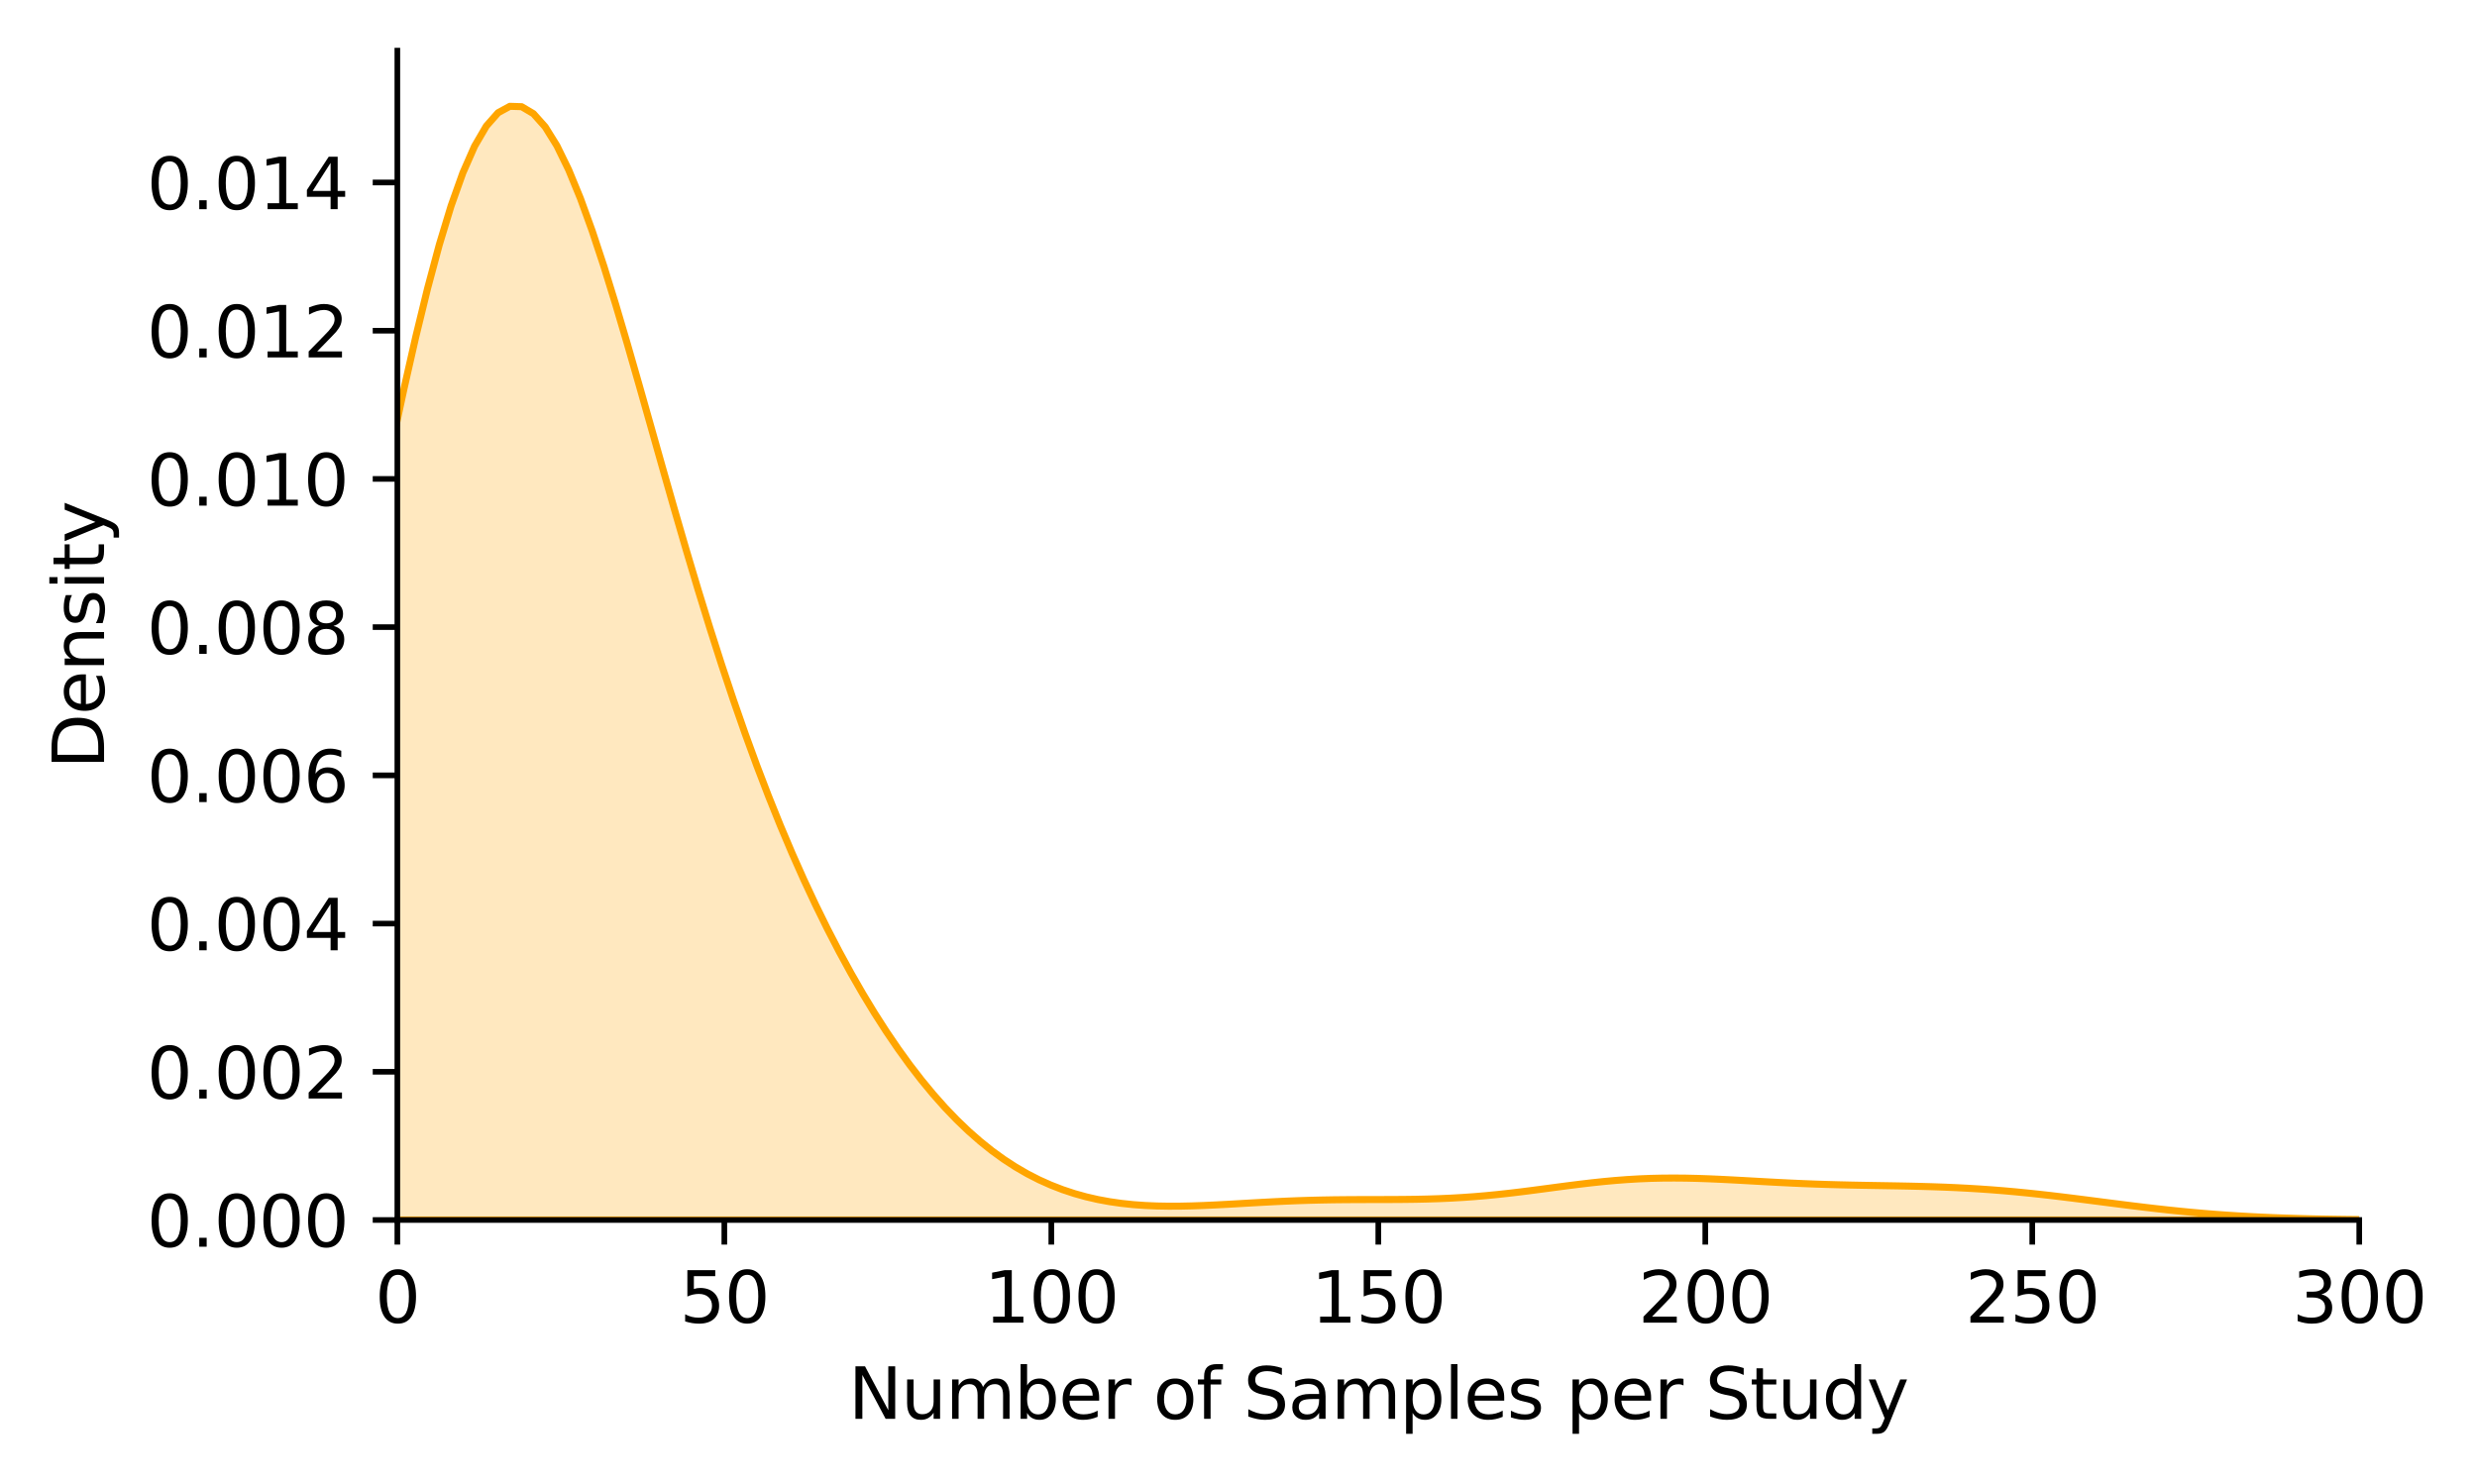 <?xml version="1.0" encoding="utf-8" standalone="no"?>
<!DOCTYPE svg PUBLIC "-//W3C//DTD SVG 1.1//EN"
  "http://www.w3.org/Graphics/SVG/1.1/DTD/svg11.dtd">
<svg xmlns:xlink="http://www.w3.org/1999/xlink" width="352.25pt" height="211.076pt" viewBox="0 0 352.25 211.076" xmlns="http://www.w3.org/2000/svg" version="1.1">
 <defs>
  <style type="text/css">*{stroke-linejoin: round; stroke-linecap: butt}</style>
 </defs>
 <g id="figure_1">
  <g id="patch_1">
   <path d="M 0 211.076 
L 352.25 211.076 
L 352.25 0 
L 0 0 
z
" style="fill: #ffffff"/>
  </g>
  <g id="axes_1">
   <g id="patch_2">
    <path d="M 56.506 173.52 
L 335.506 173.52 
L 335.506 7.2 
L 56.506 7.2 
z
" style="fill: #ffffff"/>
   </g>
   <g id="PolyCollection_1">
    <defs>
     <path id="mb94f66b880" d="M 7.285 -38.04 
L 7.285 -37.556 
L 8.957 -37.556 
L 10.629 -37.556 
L 12.302 -37.556 
L 13.974 -37.556 
L 15.647 -37.556 
L 17.319 -37.556 
L 18.991 -37.556 
L 20.664 -37.556 
L 22.336 -37.556 
L 24.008 -37.556 
L 25.681 -37.556 
L 27.353 -37.556 
L 29.026 -37.556 
L 30.698 -37.556 
L 32.37 -37.556 
L 34.043 -37.556 
L 35.715 -37.556 
L 37.387 -37.556 
L 39.06 -37.556 
L 40.732 -37.556 
L 42.405 -37.556 
L 44.077 -37.556 
L 45.749 -37.556 
L 47.422 -37.556 
L 49.094 -37.556 
L 50.766 -37.556 
L 52.439 -37.556 
L 54.111 -37.556 
L 55.784 -37.556 
L 57.456 -37.556 
L 59.128 -37.556 
L 60.801 -37.556 
L 62.473 -37.556 
L 64.146 -37.556 
L 65.818 -37.556 
L 67.49 -37.556 
L 69.163 -37.556 
L 70.835 -37.556 
L 72.507 -37.556 
L 74.18 -37.556 
L 75.852 -37.556 
L 77.525 -37.556 
L 79.197 -37.556 
L 80.869 -37.556 
L 82.542 -37.556 
L 84.214 -37.556 
L 85.886 -37.556 
L 87.559 -37.556 
L 89.231 -37.556 
L 90.904 -37.556 
L 92.576 -37.556 
L 94.248 -37.556 
L 95.921 -37.556 
L 97.593 -37.556 
L 99.265 -37.556 
L 100.938 -37.556 
L 102.61 -37.556 
L 104.283 -37.556 
L 105.955 -37.556 
L 107.627 -37.556 
L 109.3 -37.556 
L 110.972 -37.556 
L 112.644 -37.556 
L 114.317 -37.556 
L 115.989 -37.556 
L 117.662 -37.556 
L 119.334 -37.556 
L 121.006 -37.556 
L 122.679 -37.556 
L 124.351 -37.556 
L 126.023 -37.556 
L 127.696 -37.556 
L 129.368 -37.556 
L 131.041 -37.556 
L 132.713 -37.556 
L 134.385 -37.556 
L 136.058 -37.556 
L 137.73 -37.556 
L 139.403 -37.556 
L 141.075 -37.556 
L 142.747 -37.556 
L 144.42 -37.556 
L 146.092 -37.556 
L 147.764 -37.556 
L 149.437 -37.556 
L 151.109 -37.556 
L 152.782 -37.556 
L 154.454 -37.556 
L 156.126 -37.556 
L 157.799 -37.556 
L 159.471 -37.556 
L 161.143 -37.556 
L 162.816 -37.556 
L 164.488 -37.556 
L 166.161 -37.556 
L 167.833 -37.556 
L 169.505 -37.556 
L 171.178 -37.556 
L 172.85 -37.556 
L 174.522 -37.556 
L 176.195 -37.556 
L 177.867 -37.556 
L 179.54 -37.556 
L 181.212 -37.556 
L 182.884 -37.556 
L 184.557 -37.556 
L 186.229 -37.556 
L 187.901 -37.556 
L 189.574 -37.556 
L 191.246 -37.556 
L 192.919 -37.556 
L 194.591 -37.556 
L 196.263 -37.556 
L 197.936 -37.556 
L 199.608 -37.556 
L 201.28 -37.556 
L 202.953 -37.556 
L 204.625 -37.556 
L 206.298 -37.556 
L 207.97 -37.556 
L 209.642 -37.556 
L 211.315 -37.556 
L 212.987 -37.556 
L 214.66 -37.556 
L 216.332 -37.556 
L 218.004 -37.556 
L 219.677 -37.556 
L 221.349 -37.556 
L 223.021 -37.556 
L 224.694 -37.556 
L 226.366 -37.556 
L 228.039 -37.556 
L 229.711 -37.556 
L 231.383 -37.556 
L 233.056 -37.556 
L 234.728 -37.556 
L 236.4 -37.556 
L 238.073 -37.556 
L 239.745 -37.556 
L 241.418 -37.556 
L 243.09 -37.556 
L 244.762 -37.556 
L 246.435 -37.556 
L 248.107 -37.556 
L 249.779 -37.556 
L 251.452 -37.556 
L 253.124 -37.556 
L 254.797 -37.556 
L 256.469 -37.556 
L 258.141 -37.556 
L 259.814 -37.556 
L 261.486 -37.556 
L 263.158 -37.556 
L 264.831 -37.556 
L 266.503 -37.556 
L 268.176 -37.556 
L 269.848 -37.556 
L 271.52 -37.556 
L 273.193 -37.556 
L 274.865 -37.556 
L 276.537 -37.556 
L 278.21 -37.556 
L 279.882 -37.556 
L 281.555 -37.556 
L 283.227 -37.556 
L 284.899 -37.556 
L 286.572 -37.556 
L 288.244 -37.556 
L 289.916 -37.556 
L 291.589 -37.556 
L 293.261 -37.556 
L 294.934 -37.556 
L 296.606 -37.556 
L 298.278 -37.556 
L 299.951 -37.556 
L 301.623 -37.556 
L 303.296 -37.556 
L 304.968 -37.556 
L 306.64 -37.556 
L 308.313 -37.556 
L 309.985 -37.556 
L 311.657 -37.556 
L 313.33 -37.556 
L 315.002 -37.556 
L 316.675 -37.556 
L 318.347 -37.556 
L 320.019 -37.556 
L 321.692 -37.556 
L 323.364 -37.556 
L 325.036 -37.556 
L 326.709 -37.556 
L 328.381 -37.556 
L 330.054 -37.556 
L 331.726 -37.556 
L 333.398 -37.556 
L 335.071 -37.556 
L 336.743 -37.556 
L 338.415 -37.556 
L 340.088 -37.556 
L 340.088 -37.586 
L 340.088 -37.586 
L 338.415 -37.596 
L 336.743 -37.608 
L 335.071 -37.623 
L 333.398 -37.643 
L 331.726 -37.667 
L 330.054 -37.697 
L 328.381 -37.733 
L 326.709 -37.777 
L 325.036 -37.829 
L 323.364 -37.89 
L 321.692 -37.962 
L 320.019 -38.045 
L 318.347 -38.14 
L 316.675 -38.248 
L 315.002 -38.369 
L 313.33 -38.504 
L 311.657 -38.652 
L 309.985 -38.813 
L 308.313 -38.986 
L 306.64 -39.171 
L 304.968 -39.366 
L 303.296 -39.569 
L 301.623 -39.778 
L 299.951 -39.992 
L 298.278 -40.208 
L 296.606 -40.423 
L 294.934 -40.635 
L 293.261 -40.842 
L 291.589 -41.041 
L 289.916 -41.229 
L 288.244 -41.406 
L 286.572 -41.569 
L 284.899 -41.718 
L 283.227 -41.851 
L 281.555 -41.968 
L 279.882 -42.069 
L 278.21 -42.156 
L 276.537 -42.228 
L 274.865 -42.287 
L 273.193 -42.335 
L 271.52 -42.375 
L 269.848 -42.408 
L 268.176 -42.437 
L 266.503 -42.465 
L 264.831 -42.494 
L 263.158 -42.527 
L 261.486 -42.566 
L 259.814 -42.612 
L 258.141 -42.667 
L 256.469 -42.732 
L 254.797 -42.806 
L 253.124 -42.888 
L 251.452 -42.977 
L 249.779 -43.07 
L 248.107 -43.164 
L 246.435 -43.255 
L 244.762 -43.34 
L 243.09 -43.414 
L 241.418 -43.472 
L 239.745 -43.511 
L 238.073 -43.526 
L 236.4 -43.515 
L 234.728 -43.476 
L 233.056 -43.407 
L 231.383 -43.308 
L 229.711 -43.181 
L 228.039 -43.027 
L 226.366 -42.85 
L 224.694 -42.653 
L 223.021 -42.443 
L 221.349 -42.224 
L 219.677 -42.001 
L 218.004 -41.781 
L 216.332 -41.568 
L 214.66 -41.368 
L 212.987 -41.185 
L 211.315 -41.021 
L 209.642 -40.879 
L 207.97 -40.761 
L 206.298 -40.665 
L 204.625 -40.592 
L 202.953 -40.539 
L 201.28 -40.503 
L 199.608 -40.482 
L 197.936 -40.471 
L 196.263 -40.466 
L 194.591 -40.463 
L 192.919 -40.458 
L 191.246 -40.448 
L 189.574 -40.43 
L 187.901 -40.4 
L 186.229 -40.359 
L 184.557 -40.305 
L 182.884 -40.238 
L 181.212 -40.16 
L 179.54 -40.072 
L 177.867 -39.979 
L 176.195 -39.882 
L 174.522 -39.787 
L 172.85 -39.699 
L 171.178 -39.622 
L 169.505 -39.563 
L 167.833 -39.527 
L 166.161 -39.521 
L 164.488 -39.551 
L 162.816 -39.624 
L 161.143 -39.745 
L 159.471 -39.922 
L 157.799 -40.162 
L 156.126 -40.47 
L 154.454 -40.854 
L 152.782 -41.32 
L 151.109 -41.874 
L 149.437 -42.523 
L 147.764 -43.272 
L 146.092 -44.129 
L 144.42 -45.099 
L 142.747 -46.186 
L 141.075 -47.397 
L 139.403 -48.735 
L 137.73 -50.204 
L 136.058 -51.808 
L 134.385 -53.551 
L 132.713 -55.433 
L 131.041 -57.457 
L 129.368 -59.625 
L 127.696 -61.939 
L 126.023 -64.399 
L 124.351 -67.007 
L 122.679 -69.765 
L 121.006 -72.677 
L 119.334 -75.746 
L 117.662 -78.977 
L 115.989 -82.377 
L 114.317 -85.952 
L 112.644 -89.711 
L 110.972 -93.663 
L 109.3 -97.816 
L 107.627 -102.179 
L 105.955 -106.758 
L 104.283 -111.555 
L 102.61 -116.572 
L 100.938 -121.8 
L 99.265 -127.228 
L 97.593 -132.833 
L 95.921 -138.586 
L 94.248 -144.446 
L 92.576 -150.36 
L 90.904 -156.267 
L 89.231 -162.095 
L 87.559 -167.76 
L 85.886 -173.173 
L 84.214 -178.237 
L 82.542 -182.854 
L 80.869 -186.923 
L 79.197 -190.348 
L 77.525 -193.038 
L 75.852 -194.911 
L 74.18 -195.901 
L 72.507 -195.956 
L 70.835 -195.043 
L 69.163 -193.15 
L 67.49 -190.285 
L 65.818 -186.48 
L 64.146 -181.787 
L 62.473 -176.277 
L 60.801 -170.04 
L 59.128 -163.18 
L 57.456 -155.812 
L 55.784 -148.06 
L 54.111 -140.048 
L 52.439 -131.904 
L 50.766 -123.747 
L 49.094 -115.693 
L 47.422 -107.845 
L 45.749 -100.293 
L 44.077 -93.113 
L 42.405 -86.367 
L 40.732 -80.099 
L 39.06 -74.34 
L 37.387 -69.106 
L 35.715 -64.398 
L 34.043 -60.207 
L 32.37 -56.515 
L 30.698 -53.296 
L 29.026 -50.515 
L 27.353 -48.138 
L 25.681 -46.126 
L 24.008 -44.439 
L 22.336 -43.038 
L 20.664 -41.885 
L 18.991 -40.947 
L 17.319 -40.189 
L 15.647 -39.584 
L 13.974 -39.105 
L 12.302 -38.729 
L 10.629 -38.437 
L 8.957 -38.212 
L 7.285 -38.04 
z
" style="stroke: #ffa500"/>
    </defs>
    <g clip-path="url(#p934bca95dd)">
     <use xlink:href="#mb94f66b880" x="0" y="211.076" style="fill: #ffa500; fill-opacity: 0.25; stroke: #ffa500"/>
    </g>
   </g>
   <g id="matplotlib.axis_1">
    <g id="xtick_1">
     <g id="line2d_1">
      <defs>
       <path id="mef9a6af8fc" d="M 0 0 
L 0 3.5 
" style="stroke: #000000; stroke-width: 0.8"/>
      </defs>
      <g>
       <use xlink:href="#mef9a6af8fc" x="56.506" y="173.52" style="stroke: #000000; stroke-width: 0.8"/>
      </g>
     </g>
     <g id="text_1">
      <!-- 0 -->
      <g transform="translate(53.325 188.118) scale(0.1 -0.1)">
       <defs>
        <path id="DejaVuSans-30" d="M 2034 4250 
Q 1547 4250 1301 3770 
Q 1056 3291 1056 2328 
Q 1056 1369 1301 889 
Q 1547 409 2034 409 
Q 2525 409 2770 889 
Q 3016 1369 3016 2328 
Q 3016 3291 2770 3770 
Q 2525 4250 2034 4250 
z
M 2034 4750 
Q 2819 4750 3233 4129 
Q 3647 3509 3647 2328 
Q 3647 1150 3233 529 
Q 2819 -91 2034 -91 
Q 1250 -91 836 529 
Q 422 1150 422 2328 
Q 422 3509 836 4129 
Q 1250 4750 2034 4750 
z
" transform="scale(0.016)"/>
       </defs>
       <use xlink:href="#DejaVuSans-30"/>
      </g>
     </g>
    </g>
    <g id="xtick_2">
     <g id="line2d_2">
      <g>
       <use xlink:href="#mef9a6af8fc" x="103.006" y="173.52" style="stroke: #000000; stroke-width: 0.8"/>
      </g>
     </g>
     <g id="text_2">
      <!-- 50 -->
      <g transform="translate(96.644 188.118) scale(0.1 -0.1)">
       <defs>
        <path id="DejaVuSans-35" d="M 691 4666 
L 3169 4666 
L 3169 4134 
L 1269 4134 
L 1269 2991 
Q 1406 3038 1543 3061 
Q 1681 3084 1819 3084 
Q 2600 3084 3056 2656 
Q 3513 2228 3513 1497 
Q 3513 744 3044 326 
Q 2575 -91 1722 -91 
Q 1428 -91 1123 -41 
Q 819 9 494 109 
L 494 744 
Q 775 591 1075 516 
Q 1375 441 1709 441 
Q 2250 441 2565 725 
Q 2881 1009 2881 1497 
Q 2881 1984 2565 2268 
Q 2250 2553 1709 2553 
Q 1456 2553 1204 2497 
Q 953 2441 691 2322 
L 691 4666 
z
" transform="scale(0.016)"/>
       </defs>
       <use xlink:href="#DejaVuSans-35"/>
       <use xlink:href="#DejaVuSans-30" x="63.623"/>
      </g>
     </g>
    </g>
    <g id="xtick_3">
     <g id="line2d_3">
      <g>
       <use xlink:href="#mef9a6af8fc" x="149.506" y="173.52" style="stroke: #000000; stroke-width: 0.8"/>
      </g>
     </g>
     <g id="text_3">
      <!-- 100 -->
      <g transform="translate(139.963 188.118) scale(0.1 -0.1)">
       <defs>
        <path id="DejaVuSans-31" d="M 794 531 
L 1825 531 
L 1825 4091 
L 703 3866 
L 703 4441 
L 1819 4666 
L 2450 4666 
L 2450 531 
L 3481 531 
L 3481 0 
L 794 0 
L 794 531 
z
" transform="scale(0.016)"/>
       </defs>
       <use xlink:href="#DejaVuSans-31"/>
       <use xlink:href="#DejaVuSans-30" x="63.623"/>
       <use xlink:href="#DejaVuSans-30" x="127.246"/>
      </g>
     </g>
    </g>
    <g id="xtick_4">
     <g id="line2d_4">
      <g>
       <use xlink:href="#mef9a6af8fc" x="196.006" y="173.52" style="stroke: #000000; stroke-width: 0.8"/>
      </g>
     </g>
     <g id="text_4">
      <!-- 150 -->
      <g transform="translate(186.463 188.118) scale(0.1 -0.1)">
       <use xlink:href="#DejaVuSans-31"/>
       <use xlink:href="#DejaVuSans-35" x="63.623"/>
       <use xlink:href="#DejaVuSans-30" x="127.246"/>
      </g>
     </g>
    </g>
    <g id="xtick_5">
     <g id="line2d_5">
      <g>
       <use xlink:href="#mef9a6af8fc" x="242.506" y="173.52" style="stroke: #000000; stroke-width: 0.8"/>
      </g>
     </g>
     <g id="text_5">
      <!-- 200 -->
      <g transform="translate(232.963 188.118) scale(0.1 -0.1)">
       <defs>
        <path id="DejaVuSans-32" d="M 1228 531 
L 3431 531 
L 3431 0 
L 469 0 
L 469 531 
Q 828 903 1448 1529 
Q 2069 2156 2228 2338 
Q 2531 2678 2651 2914 
Q 2772 3150 2772 3378 
Q 2772 3750 2511 3984 
Q 2250 4219 1831 4219 
Q 1534 4219 1204 4116 
Q 875 4013 500 3803 
L 500 4441 
Q 881 4594 1212 4672 
Q 1544 4750 1819 4750 
Q 2544 4750 2975 4387 
Q 3406 4025 3406 3419 
Q 3406 3131 3298 2873 
Q 3191 2616 2906 2266 
Q 2828 2175 2409 1742 
Q 1991 1309 1228 531 
z
" transform="scale(0.016)"/>
       </defs>
       <use xlink:href="#DejaVuSans-32"/>
       <use xlink:href="#DejaVuSans-30" x="63.623"/>
       <use xlink:href="#DejaVuSans-30" x="127.246"/>
      </g>
     </g>
    </g>
    <g id="xtick_6">
     <g id="line2d_6">
      <g>
       <use xlink:href="#mef9a6af8fc" x="289.006" y="173.52" style="stroke: #000000; stroke-width: 0.8"/>
      </g>
     </g>
     <g id="text_6">
      <!-- 250 -->
      <g transform="translate(279.462 188.118) scale(0.1 -0.1)">
       <use xlink:href="#DejaVuSans-32"/>
       <use xlink:href="#DejaVuSans-35" x="63.623"/>
       <use xlink:href="#DejaVuSans-30" x="127.246"/>
      </g>
     </g>
    </g>
    <g id="xtick_7">
     <g id="line2d_7">
      <g>
       <use xlink:href="#mef9a6af8fc" x="335.506" y="173.52" style="stroke: #000000; stroke-width: 0.8"/>
      </g>
     </g>
     <g id="text_7">
      <!-- 300 -->
      <g transform="translate(325.962 188.118) scale(0.1 -0.1)">
       <defs>
        <path id="DejaVuSans-33" d="M 2597 2516 
Q 3050 2419 3304 2112 
Q 3559 1806 3559 1356 
Q 3559 666 3084 287 
Q 2609 -91 1734 -91 
Q 1441 -91 1130 -33 
Q 819 25 488 141 
L 488 750 
Q 750 597 1062 519 
Q 1375 441 1716 441 
Q 2309 441 2620 675 
Q 2931 909 2931 1356 
Q 2931 1769 2642 2001 
Q 2353 2234 1838 2234 
L 1294 2234 
L 1294 2753 
L 1863 2753 
Q 2328 2753 2575 2939 
Q 2822 3125 2822 3475 
Q 2822 3834 2567 4026 
Q 2313 4219 1838 4219 
Q 1578 4219 1281 4162 
Q 984 4106 628 3988 
L 628 4550 
Q 988 4650 1302 4700 
Q 1616 4750 1894 4750 
Q 2613 4750 3031 4423 
Q 3450 4097 3450 3541 
Q 3450 3153 3228 2886 
Q 3006 2619 2597 2516 
z
" transform="scale(0.016)"/>
       </defs>
       <use xlink:href="#DejaVuSans-33"/>
       <use xlink:href="#DejaVuSans-30" x="63.623"/>
       <use xlink:href="#DejaVuSans-30" x="127.246"/>
      </g>
     </g>
    </g>
    <g id="text_8">
     <!-- Number of Samples per Study -->
     <g transform="translate(120.648 201.797) scale(0.1 -0.1)">
      <defs>
       <path id="DejaVuSans-4e" d="M 628 4666 
L 1478 4666 
L 3547 763 
L 3547 4666 
L 4159 4666 
L 4159 0 
L 3309 0 
L 1241 3903 
L 1241 0 
L 628 0 
L 628 4666 
z
" transform="scale(0.016)"/>
       <path id="DejaVuSans-75" d="M 544 1381 
L 544 3500 
L 1119 3500 
L 1119 1403 
Q 1119 906 1312 657 
Q 1506 409 1894 409 
Q 2359 409 2629 706 
Q 2900 1003 2900 1516 
L 2900 3500 
L 3475 3500 
L 3475 0 
L 2900 0 
L 2900 538 
Q 2691 219 2414 64 
Q 2138 -91 1772 -91 
Q 1169 -91 856 284 
Q 544 659 544 1381 
z
M 1991 3584 
L 1991 3584 
z
" transform="scale(0.016)"/>
       <path id="DejaVuSans-6d" d="M 3328 2828 
Q 3544 3216 3844 3400 
Q 4144 3584 4550 3584 
Q 5097 3584 5394 3201 
Q 5691 2819 5691 2113 
L 5691 0 
L 5113 0 
L 5113 2094 
Q 5113 2597 4934 2840 
Q 4756 3084 4391 3084 
Q 3944 3084 3684 2787 
Q 3425 2491 3425 1978 
L 3425 0 
L 2847 0 
L 2847 2094 
Q 2847 2600 2669 2842 
Q 2491 3084 2119 3084 
Q 1678 3084 1418 2786 
Q 1159 2488 1159 1978 
L 1159 0 
L 581 0 
L 581 3500 
L 1159 3500 
L 1159 2956 
Q 1356 3278 1631 3431 
Q 1906 3584 2284 3584 
Q 2666 3584 2933 3390 
Q 3200 3197 3328 2828 
z
" transform="scale(0.016)"/>
       <path id="DejaVuSans-62" d="M 3116 1747 
Q 3116 2381 2855 2742 
Q 2594 3103 2138 3103 
Q 1681 3103 1420 2742 
Q 1159 2381 1159 1747 
Q 1159 1113 1420 752 
Q 1681 391 2138 391 
Q 2594 391 2855 752 
Q 3116 1113 3116 1747 
z
M 1159 2969 
Q 1341 3281 1617 3432 
Q 1894 3584 2278 3584 
Q 2916 3584 3314 3078 
Q 3713 2572 3713 1747 
Q 3713 922 3314 415 
Q 2916 -91 2278 -91 
Q 1894 -91 1617 61 
Q 1341 213 1159 525 
L 1159 0 
L 581 0 
L 581 4863 
L 1159 4863 
L 1159 2969 
z
" transform="scale(0.016)"/>
       <path id="DejaVuSans-65" d="M 3597 1894 
L 3597 1613 
L 953 1613 
Q 991 1019 1311 708 
Q 1631 397 2203 397 
Q 2534 397 2845 478 
Q 3156 559 3463 722 
L 3463 178 
Q 3153 47 2828 -22 
Q 2503 -91 2169 -91 
Q 1331 -91 842 396 
Q 353 884 353 1716 
Q 353 2575 817 3079 
Q 1281 3584 2069 3584 
Q 2775 3584 3186 3129 
Q 3597 2675 3597 1894 
z
M 3022 2063 
Q 3016 2534 2758 2815 
Q 2500 3097 2075 3097 
Q 1594 3097 1305 2825 
Q 1016 2553 972 2059 
L 3022 2063 
z
" transform="scale(0.016)"/>
       <path id="DejaVuSans-72" d="M 2631 2963 
Q 2534 3019 2420 3045 
Q 2306 3072 2169 3072 
Q 1681 3072 1420 2755 
Q 1159 2438 1159 1844 
L 1159 0 
L 581 0 
L 581 3500 
L 1159 3500 
L 1159 2956 
Q 1341 3275 1631 3429 
Q 1922 3584 2338 3584 
Q 2397 3584 2469 3576 
Q 2541 3569 2628 3553 
L 2631 2963 
z
" transform="scale(0.016)"/>
       <path id="DejaVuSans-20" transform="scale(0.016)"/>
       <path id="DejaVuSans-6f" d="M 1959 3097 
Q 1497 3097 1228 2736 
Q 959 2375 959 1747 
Q 959 1119 1226 758 
Q 1494 397 1959 397 
Q 2419 397 2687 759 
Q 2956 1122 2956 1747 
Q 2956 2369 2687 2733 
Q 2419 3097 1959 3097 
z
M 1959 3584 
Q 2709 3584 3137 3096 
Q 3566 2609 3566 1747 
Q 3566 888 3137 398 
Q 2709 -91 1959 -91 
Q 1206 -91 779 398 
Q 353 888 353 1747 
Q 353 2609 779 3096 
Q 1206 3584 1959 3584 
z
" transform="scale(0.016)"/>
       <path id="DejaVuSans-66" d="M 2375 4863 
L 2375 4384 
L 1825 4384 
Q 1516 4384 1395 4259 
Q 1275 4134 1275 3809 
L 1275 3500 
L 2222 3500 
L 2222 3053 
L 1275 3053 
L 1275 0 
L 697 0 
L 697 3053 
L 147 3053 
L 147 3500 
L 697 3500 
L 697 3744 
Q 697 4328 969 4595 
Q 1241 4863 1831 4863 
L 2375 4863 
z
" transform="scale(0.016)"/>
       <path id="DejaVuSans-53" d="M 3425 4513 
L 3425 3897 
Q 3066 4069 2747 4153 
Q 2428 4238 2131 4238 
Q 1616 4238 1336 4038 
Q 1056 3838 1056 3469 
Q 1056 3159 1242 3001 
Q 1428 2844 1947 2747 
L 2328 2669 
Q 3034 2534 3370 2195 
Q 3706 1856 3706 1288 
Q 3706 609 3251 259 
Q 2797 -91 1919 -91 
Q 1588 -91 1214 -16 
Q 841 59 441 206 
L 441 856 
Q 825 641 1194 531 
Q 1563 422 1919 422 
Q 2459 422 2753 634 
Q 3047 847 3047 1241 
Q 3047 1584 2836 1778 
Q 2625 1972 2144 2069 
L 1759 2144 
Q 1053 2284 737 2584 
Q 422 2884 422 3419 
Q 422 4038 858 4394 
Q 1294 4750 2059 4750 
Q 2388 4750 2728 4690 
Q 3069 4631 3425 4513 
z
" transform="scale(0.016)"/>
       <path id="DejaVuSans-61" d="M 2194 1759 
Q 1497 1759 1228 1600 
Q 959 1441 959 1056 
Q 959 750 1161 570 
Q 1363 391 1709 391 
Q 2188 391 2477 730 
Q 2766 1069 2766 1631 
L 2766 1759 
L 2194 1759 
z
M 3341 1997 
L 3341 0 
L 2766 0 
L 2766 531 
Q 2569 213 2275 61 
Q 1981 -91 1556 -91 
Q 1019 -91 701 211 
Q 384 513 384 1019 
Q 384 1609 779 1909 
Q 1175 2209 1959 2209 
L 2766 2209 
L 2766 2266 
Q 2766 2663 2505 2880 
Q 2244 3097 1772 3097 
Q 1472 3097 1187 3025 
Q 903 2953 641 2809 
L 641 3341 
Q 956 3463 1253 3523 
Q 1550 3584 1831 3584 
Q 2591 3584 2966 3190 
Q 3341 2797 3341 1997 
z
" transform="scale(0.016)"/>
       <path id="DejaVuSans-70" d="M 1159 525 
L 1159 -1331 
L 581 -1331 
L 581 3500 
L 1159 3500 
L 1159 2969 
Q 1341 3281 1617 3432 
Q 1894 3584 2278 3584 
Q 2916 3584 3314 3078 
Q 3713 2572 3713 1747 
Q 3713 922 3314 415 
Q 2916 -91 2278 -91 
Q 1894 -91 1617 61 
Q 1341 213 1159 525 
z
M 3116 1747 
Q 3116 2381 2855 2742 
Q 2594 3103 2138 3103 
Q 1681 3103 1420 2742 
Q 1159 2381 1159 1747 
Q 1159 1113 1420 752 
Q 1681 391 2138 391 
Q 2594 391 2855 752 
Q 3116 1113 3116 1747 
z
" transform="scale(0.016)"/>
       <path id="DejaVuSans-6c" d="M 603 4863 
L 1178 4863 
L 1178 0 
L 603 0 
L 603 4863 
z
" transform="scale(0.016)"/>
       <path id="DejaVuSans-73" d="M 2834 3397 
L 2834 2853 
Q 2591 2978 2328 3040 
Q 2066 3103 1784 3103 
Q 1356 3103 1142 2972 
Q 928 2841 928 2578 
Q 928 2378 1081 2264 
Q 1234 2150 1697 2047 
L 1894 2003 
Q 2506 1872 2764 1633 
Q 3022 1394 3022 966 
Q 3022 478 2636 193 
Q 2250 -91 1575 -91 
Q 1294 -91 989 -36 
Q 684 19 347 128 
L 347 722 
Q 666 556 975 473 
Q 1284 391 1588 391 
Q 1994 391 2212 530 
Q 2431 669 2431 922 
Q 2431 1156 2273 1281 
Q 2116 1406 1581 1522 
L 1381 1569 
Q 847 1681 609 1914 
Q 372 2147 372 2553 
Q 372 3047 722 3315 
Q 1072 3584 1716 3584 
Q 2034 3584 2315 3537 
Q 2597 3491 2834 3397 
z
" transform="scale(0.016)"/>
       <path id="DejaVuSans-74" d="M 1172 4494 
L 1172 3500 
L 2356 3500 
L 2356 3053 
L 1172 3053 
L 1172 1153 
Q 1172 725 1289 603 
Q 1406 481 1766 481 
L 2356 481 
L 2356 0 
L 1766 0 
Q 1100 0 847 248 
Q 594 497 594 1153 
L 594 3053 
L 172 3053 
L 172 3500 
L 594 3500 
L 594 4494 
L 1172 4494 
z
" transform="scale(0.016)"/>
       <path id="DejaVuSans-64" d="M 2906 2969 
L 2906 4863 
L 3481 4863 
L 3481 0 
L 2906 0 
L 2906 525 
Q 2725 213 2448 61 
Q 2172 -91 1784 -91 
Q 1150 -91 751 415 
Q 353 922 353 1747 
Q 353 2572 751 3078 
Q 1150 3584 1784 3584 
Q 2172 3584 2448 3432 
Q 2725 3281 2906 2969 
z
M 947 1747 
Q 947 1113 1208 752 
Q 1469 391 1925 391 
Q 2381 391 2643 752 
Q 2906 1113 2906 1747 
Q 2906 2381 2643 2742 
Q 2381 3103 1925 3103 
Q 1469 3103 1208 2742 
Q 947 2381 947 1747 
z
" transform="scale(0.016)"/>
       <path id="DejaVuSans-79" d="M 2059 -325 
Q 1816 -950 1584 -1140 
Q 1353 -1331 966 -1331 
L 506 -1331 
L 506 -850 
L 844 -850 
Q 1081 -850 1212 -737 
Q 1344 -625 1503 -206 
L 1606 56 
L 191 3500 
L 800 3500 
L 1894 763 
L 2988 3500 
L 3597 3500 
L 2059 -325 
z
" transform="scale(0.016)"/>
      </defs>
      <use xlink:href="#DejaVuSans-4e"/>
      <use xlink:href="#DejaVuSans-75" x="74.805"/>
      <use xlink:href="#DejaVuSans-6d" x="138.184"/>
      <use xlink:href="#DejaVuSans-62" x="235.596"/>
      <use xlink:href="#DejaVuSans-65" x="299.072"/>
      <use xlink:href="#DejaVuSans-72" x="360.596"/>
      <use xlink:href="#DejaVuSans-20" x="401.709"/>
      <use xlink:href="#DejaVuSans-6f" x="433.496"/>
      <use xlink:href="#DejaVuSans-66" x="494.678"/>
      <use xlink:href="#DejaVuSans-20" x="529.883"/>
      <use xlink:href="#DejaVuSans-53" x="561.67"/>
      <use xlink:href="#DejaVuSans-61" x="625.146"/>
      <use xlink:href="#DejaVuSans-6d" x="686.426"/>
      <use xlink:href="#DejaVuSans-70" x="783.838"/>
      <use xlink:href="#DejaVuSans-6c" x="847.314"/>
      <use xlink:href="#DejaVuSans-65" x="875.098"/>
      <use xlink:href="#DejaVuSans-73" x="936.621"/>
      <use xlink:href="#DejaVuSans-20" x="988.721"/>
      <use xlink:href="#DejaVuSans-70" x="1020.508"/>
      <use xlink:href="#DejaVuSans-65" x="1083.984"/>
      <use xlink:href="#DejaVuSans-72" x="1145.508"/>
      <use xlink:href="#DejaVuSans-20" x="1186.621"/>
      <use xlink:href="#DejaVuSans-53" x="1218.408"/>
      <use xlink:href="#DejaVuSans-74" x="1281.885"/>
      <use xlink:href="#DejaVuSans-75" x="1321.094"/>
      <use xlink:href="#DejaVuSans-64" x="1384.473"/>
      <use xlink:href="#DejaVuSans-79" x="1447.949"/>
     </g>
    </g>
   </g>
   <g id="matplotlib.axis_2">
    <g id="ytick_1">
     <g id="line2d_8">
      <defs>
       <path id="m21706eeac5" d="M 0 0 
L -3.5 0 
" style="stroke: #000000; stroke-width: 0.8"/>
      </defs>
      <g>
       <use xlink:href="#m21706eeac5" x="56.506" y="173.52" style="stroke: #000000; stroke-width: 0.8"/>
      </g>
     </g>
     <g id="text_9">
      <!-- 0.000 -->
      <g transform="translate(20.878 177.319) scale(0.1 -0.1)">
       <defs>
        <path id="DejaVuSans-2e" d="M 684 794 
L 1344 794 
L 1344 0 
L 684 0 
L 684 794 
z
" transform="scale(0.016)"/>
       </defs>
       <use xlink:href="#DejaVuSans-30"/>
       <use xlink:href="#DejaVuSans-2e" x="63.623"/>
       <use xlink:href="#DejaVuSans-30" x="95.41"/>
       <use xlink:href="#DejaVuSans-30" x="159.033"/>
       <use xlink:href="#DejaVuSans-30" x="222.656"/>
      </g>
     </g>
    </g>
    <g id="ytick_2">
     <g id="line2d_9">
      <g>
       <use xlink:href="#m21706eeac5" x="56.506" y="152.439" style="stroke: #000000; stroke-width: 0.8"/>
      </g>
     </g>
     <g id="text_10">
      <!-- 0.002 -->
      <g transform="translate(20.878 156.238) scale(0.1 -0.1)">
       <use xlink:href="#DejaVuSans-30"/>
       <use xlink:href="#DejaVuSans-2e" x="63.623"/>
       <use xlink:href="#DejaVuSans-30" x="95.41"/>
       <use xlink:href="#DejaVuSans-30" x="159.033"/>
       <use xlink:href="#DejaVuSans-32" x="222.656"/>
      </g>
     </g>
    </g>
    <g id="ytick_3">
     <g id="line2d_10">
      <g>
       <use xlink:href="#m21706eeac5" x="56.506" y="131.358" style="stroke: #000000; stroke-width: 0.8"/>
      </g>
     </g>
     <g id="text_11">
      <!-- 0.004 -->
      <g transform="translate(20.878 135.158) scale(0.1 -0.1)">
       <defs>
        <path id="DejaVuSans-34" d="M 2419 4116 
L 825 1625 
L 2419 1625 
L 2419 4116 
z
M 2253 4666 
L 3047 4666 
L 3047 1625 
L 3713 1625 
L 3713 1100 
L 3047 1100 
L 3047 0 
L 2419 0 
L 2419 1100 
L 313 1100 
L 313 1709 
L 2253 4666 
z
" transform="scale(0.016)"/>
       </defs>
       <use xlink:href="#DejaVuSans-30"/>
       <use xlink:href="#DejaVuSans-2e" x="63.623"/>
       <use xlink:href="#DejaVuSans-30" x="95.41"/>
       <use xlink:href="#DejaVuSans-30" x="159.033"/>
       <use xlink:href="#DejaVuSans-34" x="222.656"/>
      </g>
     </g>
    </g>
    <g id="ytick_4">
     <g id="line2d_11">
      <g>
       <use xlink:href="#m21706eeac5" x="56.506" y="110.277" style="stroke: #000000; stroke-width: 0.8"/>
      </g>
     </g>
     <g id="text_12">
      <!-- 0.006 -->
      <g transform="translate(20.878 114.077) scale(0.1 -0.1)">
       <defs>
        <path id="DejaVuSans-36" d="M 2113 2584 
Q 1688 2584 1439 2293 
Q 1191 2003 1191 1497 
Q 1191 994 1439 701 
Q 1688 409 2113 409 
Q 2538 409 2786 701 
Q 3034 994 3034 1497 
Q 3034 2003 2786 2293 
Q 2538 2584 2113 2584 
z
M 3366 4563 
L 3366 3988 
Q 3128 4100 2886 4159 
Q 2644 4219 2406 4219 
Q 1781 4219 1451 3797 
Q 1122 3375 1075 2522 
Q 1259 2794 1537 2939 
Q 1816 3084 2150 3084 
Q 2853 3084 3261 2657 
Q 3669 2231 3669 1497 
Q 3669 778 3244 343 
Q 2819 -91 2113 -91 
Q 1303 -91 875 529 
Q 447 1150 447 2328 
Q 447 3434 972 4092 
Q 1497 4750 2381 4750 
Q 2619 4750 2861 4703 
Q 3103 4656 3366 4563 
z
" transform="scale(0.016)"/>
       </defs>
       <use xlink:href="#DejaVuSans-30"/>
       <use xlink:href="#DejaVuSans-2e" x="63.623"/>
       <use xlink:href="#DejaVuSans-30" x="95.41"/>
       <use xlink:href="#DejaVuSans-30" x="159.033"/>
       <use xlink:href="#DejaVuSans-36" x="222.656"/>
      </g>
     </g>
    </g>
    <g id="ytick_5">
     <g id="line2d_12">
      <g>
       <use xlink:href="#m21706eeac5" x="56.506" y="89.197" style="stroke: #000000; stroke-width: 0.8"/>
      </g>
     </g>
     <g id="text_13">
      <!-- 0.008 -->
      <g transform="translate(20.878 92.996) scale(0.1 -0.1)">
       <defs>
        <path id="DejaVuSans-38" d="M 2034 2216 
Q 1584 2216 1326 1975 
Q 1069 1734 1069 1313 
Q 1069 891 1326 650 
Q 1584 409 2034 409 
Q 2484 409 2743 651 
Q 3003 894 3003 1313 
Q 3003 1734 2745 1975 
Q 2488 2216 2034 2216 
z
M 1403 2484 
Q 997 2584 770 2862 
Q 544 3141 544 3541 
Q 544 4100 942 4425 
Q 1341 4750 2034 4750 
Q 2731 4750 3128 4425 
Q 3525 4100 3525 3541 
Q 3525 3141 3298 2862 
Q 3072 2584 2669 2484 
Q 3125 2378 3379 2068 
Q 3634 1759 3634 1313 
Q 3634 634 3220 271 
Q 2806 -91 2034 -91 
Q 1263 -91 848 271 
Q 434 634 434 1313 
Q 434 1759 690 2068 
Q 947 2378 1403 2484 
z
M 1172 3481 
Q 1172 3119 1398 2916 
Q 1625 2713 2034 2713 
Q 2441 2713 2670 2916 
Q 2900 3119 2900 3481 
Q 2900 3844 2670 4047 
Q 2441 4250 2034 4250 
Q 1625 4250 1398 4047 
Q 1172 3844 1172 3481 
z
" transform="scale(0.016)"/>
       </defs>
       <use xlink:href="#DejaVuSans-30"/>
       <use xlink:href="#DejaVuSans-2e" x="63.623"/>
       <use xlink:href="#DejaVuSans-30" x="95.41"/>
       <use xlink:href="#DejaVuSans-30" x="159.033"/>
       <use xlink:href="#DejaVuSans-38" x="222.656"/>
      </g>
     </g>
    </g>
    <g id="ytick_6">
     <g id="line2d_13">
      <g>
       <use xlink:href="#m21706eeac5" x="56.506" y="68.116" style="stroke: #000000; stroke-width: 0.8"/>
      </g>
     </g>
     <g id="text_14">
      <!-- 0.010 -->
      <g transform="translate(20.878 71.915) scale(0.1 -0.1)">
       <use xlink:href="#DejaVuSans-30"/>
       <use xlink:href="#DejaVuSans-2e" x="63.623"/>
       <use xlink:href="#DejaVuSans-30" x="95.41"/>
       <use xlink:href="#DejaVuSans-31" x="159.033"/>
       <use xlink:href="#DejaVuSans-30" x="222.656"/>
      </g>
     </g>
    </g>
    <g id="ytick_7">
     <g id="line2d_14">
      <g>
       <use xlink:href="#m21706eeac5" x="56.506" y="47.035" style="stroke: #000000; stroke-width: 0.8"/>
      </g>
     </g>
     <g id="text_15">
      <!-- 0.012 -->
      <g transform="translate(20.878 50.834) scale(0.1 -0.1)">
       <use xlink:href="#DejaVuSans-30"/>
       <use xlink:href="#DejaVuSans-2e" x="63.623"/>
       <use xlink:href="#DejaVuSans-30" x="95.41"/>
       <use xlink:href="#DejaVuSans-31" x="159.033"/>
       <use xlink:href="#DejaVuSans-32" x="222.656"/>
      </g>
     </g>
    </g>
    <g id="ytick_8">
     <g id="line2d_15">
      <g>
       <use xlink:href="#m21706eeac5" x="56.506" y="25.954" style="stroke: #000000; stroke-width: 0.8"/>
      </g>
     </g>
     <g id="text_16">
      <!-- 0.014 -->
      <g transform="translate(20.878 29.753) scale(0.1 -0.1)">
       <use xlink:href="#DejaVuSans-30"/>
       <use xlink:href="#DejaVuSans-2e" x="63.623"/>
       <use xlink:href="#DejaVuSans-30" x="95.41"/>
       <use xlink:href="#DejaVuSans-31" x="159.033"/>
       <use xlink:href="#DejaVuSans-34" x="222.656"/>
      </g>
     </g>
    </g>
    <g id="text_17">
     <!-- Density -->
     <g transform="translate(14.798 109.369) rotate(-90) scale(0.1 -0.1)">
      <defs>
       <path id="DejaVuSans-44" d="M 1259 4147 
L 1259 519 
L 2022 519 
Q 2988 519 3436 956 
Q 3884 1394 3884 2338 
Q 3884 3275 3436 3711 
Q 2988 4147 2022 4147 
L 1259 4147 
z
M 628 4666 
L 1925 4666 
Q 3281 4666 3915 4102 
Q 4550 3538 4550 2338 
Q 4550 1131 3912 565 
Q 3275 0 1925 0 
L 628 0 
L 628 4666 
z
" transform="scale(0.016)"/>
       <path id="DejaVuSans-6e" d="M 3513 2113 
L 3513 0 
L 2938 0 
L 2938 2094 
Q 2938 2591 2744 2837 
Q 2550 3084 2163 3084 
Q 1697 3084 1428 2787 
Q 1159 2491 1159 1978 
L 1159 0 
L 581 0 
L 581 3500 
L 1159 3500 
L 1159 2956 
Q 1366 3272 1645 3428 
Q 1925 3584 2291 3584 
Q 2894 3584 3203 3211 
Q 3513 2838 3513 2113 
z
" transform="scale(0.016)"/>
       <path id="DejaVuSans-69" d="M 603 3500 
L 1178 3500 
L 1178 0 
L 603 0 
L 603 3500 
z
M 603 4863 
L 1178 4863 
L 1178 4134 
L 603 4134 
L 603 4863 
z
" transform="scale(0.016)"/>
      </defs>
      <use xlink:href="#DejaVuSans-44"/>
      <use xlink:href="#DejaVuSans-65" x="77.002"/>
      <use xlink:href="#DejaVuSans-6e" x="138.525"/>
      <use xlink:href="#DejaVuSans-73" x="201.904"/>
      <use xlink:href="#DejaVuSans-69" x="254.004"/>
      <use xlink:href="#DejaVuSans-74" x="281.787"/>
      <use xlink:href="#DejaVuSans-79" x="320.996"/>
     </g>
    </g>
   </g>
   <g id="patch_3">
    <path d="M 56.506 173.52 
L 56.506 7.2 
" style="fill: none; stroke: #000000; stroke-width: 0.8; stroke-linejoin: miter; stroke-linecap: square"/>
   </g>
   <g id="patch_4">
    <path d="M 56.506 173.52 
L 335.506 173.52 
" style="fill: none; stroke: #000000; stroke-width: 0.8; stroke-linejoin: miter; stroke-linecap: square"/>
   </g>
  </g>
 </g>
 <defs>
  <clipPath id="p934bca95dd">
   <rect x="56.506" y="7.2" width="279" height="166.32"/>
  </clipPath>
 </defs>
</svg>
